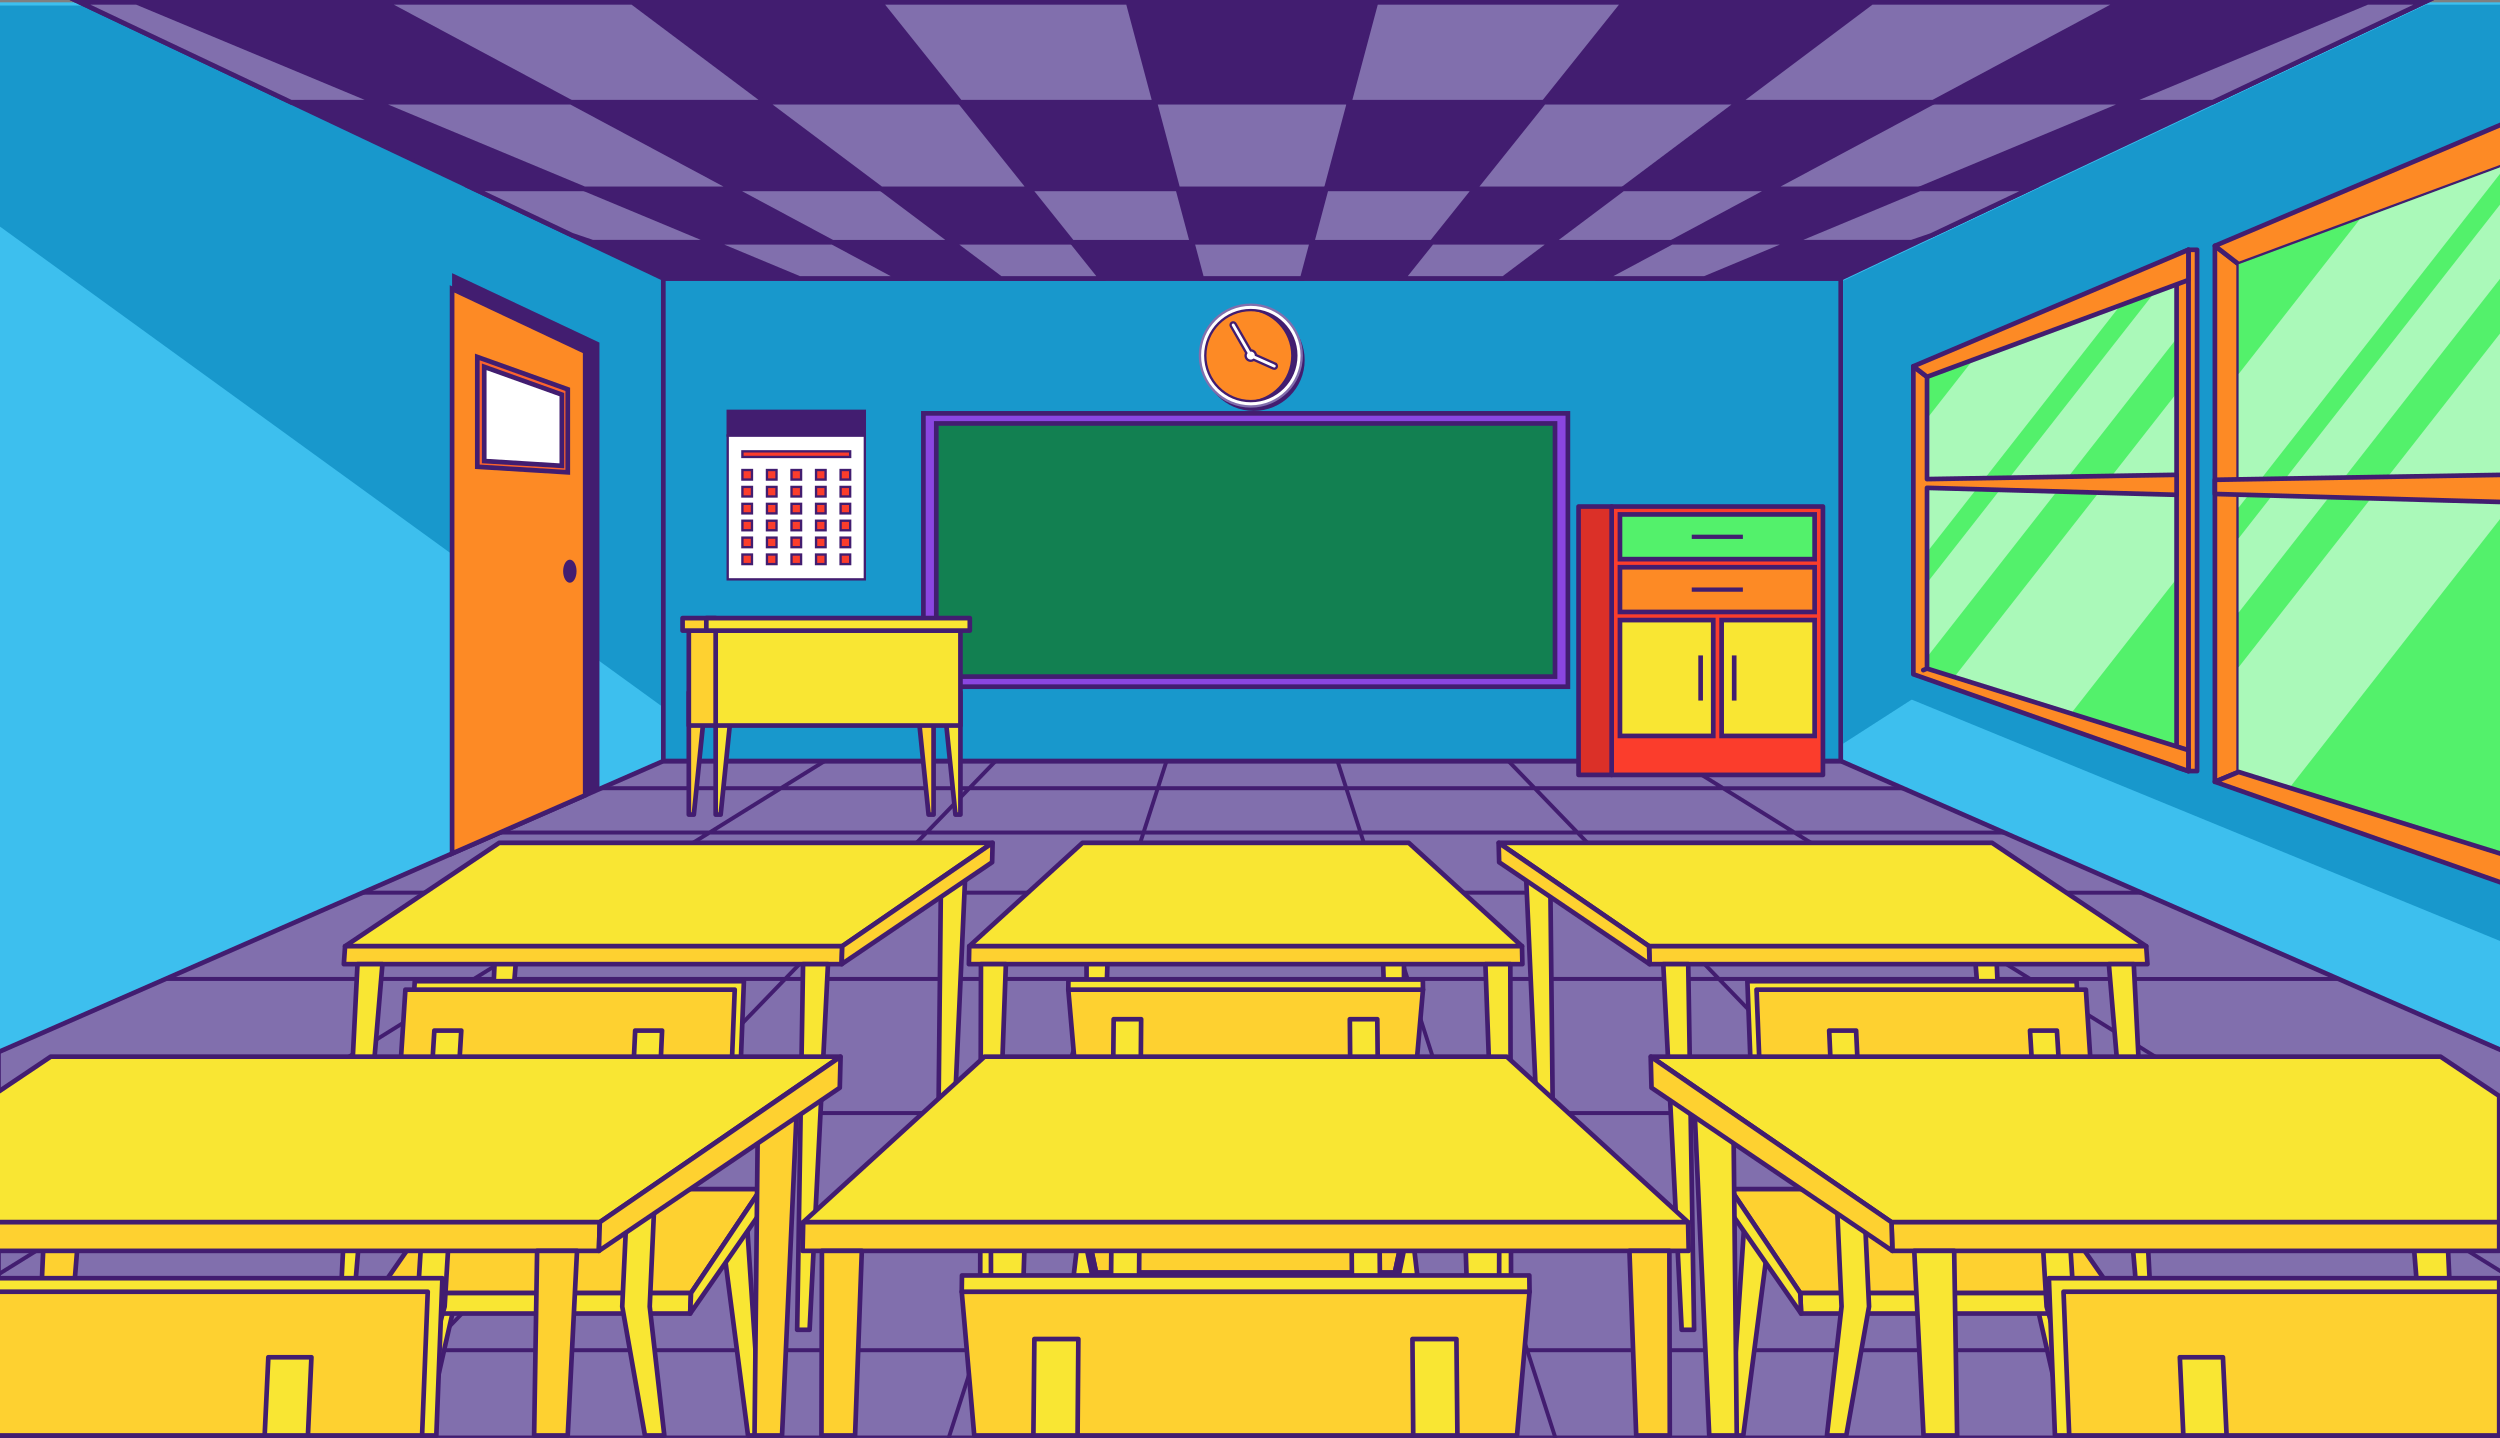 <?xml version="1.0" encoding="UTF-8"?><svg id="Capa_1" xmlns="http://www.w3.org/2000/svg" viewBox="0 0 1066 613.1"><rect x="0" y="0" width="1066" height="613.1" fill="#808080" stroke="none"/><defs><style>.cls-1{fill:none;}.cls-2{fill:#f3fffc;}.cls-3,.cls-4{fill:#fb3d2c;}.cls-5,.cls-6{fill:#f9e633;}.cls-7,.cls-8,.cls-9,.cls-10{fill:#fd8a25;}.cls-11{fill:#d98d4f;}.cls-12,.cls-13,.cls-14{fill:#421d70;}.cls-15{fill:#3dbfee;}.cls-16,.cls-17{fill:#1898cc;}.cls-18{fill:#53f16b;}.cls-19,.cls-8,.cls-20,.cls-13,.cls-17,.cls-21,.cls-22,.cls-23,.cls-9,.cls-24,.cls-25,.cls-14{stroke-miterlimit:10;}.cls-19,.cls-8,.cls-20,.cls-13,.cls-17,.cls-21,.cls-22,.cls-23,.cls-9,.cls-24,.cls-14,.cls-10,.cls-26,.cls-27,.cls-4,.cls-6{stroke:#421d70;}.cls-19,.cls-8,.cls-20,.cls-13,.cls-17,.cls-21,.cls-22,.cls-23,.cls-10,.cls-26,.cls-27,.cls-4,.cls-6{stroke-width:2px;}.cls-19,.cls-24,.cls-25{fill:#fff;}.cls-20{fill:#816fad;}.cls-21{fill:#128051;}.cls-22{fill:#8a46e1;}.cls-23{fill:#fb632d;}.cls-25{stroke:#816fad;}.cls-28{opacity:.54;}.cls-10,.cls-26,.cls-27,.cls-4,.cls-6{stroke-linejoin:round;}.cls-26{fill:#fed130;}.cls-27{fill:#db3028;}</style></defs><g><rect class="cls-15" x="-.66" y="1" width="1069.04" height="612.1"/><polygon class="cls-16" points="-.66 96.15 282.84 301.64 282.84 118.73 36.99 2.36 -.66 2.36 -.66 96.15"/><g><polygon class="cls-20" points="282.84 324.5 258.26 335.26 254.37 336.96 215.1 354.16 211.21 355.86 156.53 379.8 152.65 381.5 136.71 388.47 -.66 448.61 -.66 613.1 1068.39 613.1 1068.39 448.61 931.24 388.57 915.08 381.5 911.2 379.8 856.51 355.86 852.63 354.16 813.36 336.96 809.47 335.26 784.89 324.5 282.84 324.5"/><path class="cls-12" d="M279.91,475.46h168.03l-32,99.41H183.9l96.01-99.41Zm169.79,0h168.32l32.01,99.41h-232.33l32-99.41Zm170.08,0h168.03l96.01,99.41h-232.04l-32-99.41Zm-417.47-57.19h130.48l-53.59,55.49H113l89.32-55.49Zm132.83,0h131.21l-17.86,55.49h-166.94l53.59-55.49Zm132.97,0h131.5l17.87,55.49h-167.23l17.87-55.49Zm133.26,0h131.21l53.59,55.49h-166.94l-17.86-55.49Zm133.55,0h130.48l89.32,55.49h-166.21l-53.59-55.49Zm-473.4-36.78h106.8l-33.88,35.08H205.05l56.47-35.08Zm109.14,0h107.53l-11.29,35.08h-130.11l33.88-35.08Zm109.29,0h107.82l11.29,35.08h-130.41l11.29-35.08Zm109.58,0h107.53l33.88,35.08h-130.11l-11.3-35.08Zm109.87,0h106.8l56.47,35.08h-129.39l-33.88-35.08Zm-396.61-25.64h90.29l-23.12,23.94h-105.71l38.54-23.94Zm92.64,0h91.02l-7.71,23.94h-106.44l23.12-23.94Zm92.78,0h91.31l7.71,23.94h-106.73l7.71-23.94Zm93.07,0h91.02l23.12,23.94h-106.44l-7.71-23.94Zm93.36,0h90.3l38.54,23.94h-105.71l-23.12-23.94Zm-341.43-18.9h78.13l-16.61,17.2h-89.2l27.68-17.2Zm80.47,0h78.85l-5.54,17.2h-89.92l16.61-17.2Zm80.61,0h79.15l5.53,17.2h-90.22l5.53-17.2Zm80.9,0h78.85l16.61,17.2h-89.92l-5.54-17.2Zm81.2,0h78.12l27.68,17.2h-89.2l-16.61-17.2Zm58.06-12.46l17.33,10.76h-77.03l-10.4-10.76h-2.34l10.39,10.76h-77.76l-3.46-10.76h-1.76l3.46,10.76h-78.05l3.46-10.76h-1.76l-3.46,10.76h-77.76l10.4-10.76h-2.34l-10.4,10.76h-77.03l17.33-10.76h-3.21l-17.33,10.76h-74.48l-3.89,1.7h75.64l-27.68,17.2h-87.23l-3.89,1.7h88.37l-38.54,23.94h-104.52l-3.88,1.7h105.67l-56.47,35.08H73.38l63.33-28.11L-.66,448.61v.82l70.2-31.15H199.11l-89.32,55.49H-.66v1.7H107.06L-.66,542.38v2l110.92-68.91h167.31l-96.01,99.41H-.66v1.7H179.92l-35.28,36.53h2.34l35.28-36.53h233.14l-11.76,36.53h1.76l11.76-36.53h233.42l11.76,36.53h1.76l-11.76-36.53h233.13l35.28,36.53h2.34l-35.28-36.53h180.57v-1.7h-182.22l-96.01-99.41h167.31l110.92,68.91v-1.99l-107.71-66.92h107.71v-1.7h-110.45l-89.32-55.49h129.57l70.2,31.15v-.82l-137.15-60.04,63.12,28.01h-128.47l-56.46-35.08h105.67l-3.89-1.7h-104.52l-38.54-23.94h88.37l-3.88-1.7h-87.23l-27.68-17.2h75.63l-3.89-1.7h-74.48l-17.33-10.76h-3.21Z"/></g><rect class="cls-1" x="-.66" y="1" width="1069.04" height="612.1"/><rect class="cls-17" x="282.84" y="118.73" width="502.05" height="205.77"/><g><polygon class="cls-13" points="34.11 1 124.09 43.59 202.15 80.53 243.91 100.3 243.92 100.3 282.84 118.73 784.77 118.73 823.38 100.45 823.4 100.44 865.46 80.53 943.52 43.59 1033.49 1 34.11 1"/><g><polygon class="cls-20" points="163.96 1 243.47 43.59 326.43 43.59 269.65 1 163.96 1"/><polygon class="cls-20" points="34.11 1 124.09 43.59 160.49 43.59 58.27 1 34.11 1"/><polygon class="cls-20" points="406.06 103.3 354.94 103.3 312.44 80.53 375.71 80.53 406.06 103.3"/><polygon class="cls-20" points="303.82 103.29 252.7 103.29 243.92 100.3 243.91 100.3 202.15 80.53 249.18 80.53 303.82 103.29"/><polygon class="cls-20" points="438.97 80.53 375.71 80.53 326.44 43.58 409.41 43.58 438.97 80.53"/><polygon class="cls-20" points="312.44 80.53 249.18 80.53 160.49 43.58 243.46 43.58 312.44 80.53"/><polygon class="cls-20" points="469.53 118.73 426.64 118.73 406.06 103.3 457.18 103.3 469.53 118.73"/><polygon class="cls-20" points="383.75 118.73 340.87 118.73 303.82 103.3 354.94 103.3 383.75 118.73"/><polygon class="cls-20" points="508.31 103.3 457.18 103.3 438.97 80.53 502.23 80.53 508.31 103.3"/><polygon class="cls-20" points="555.31 118.73 512.42 118.73 508.31 103.3 559.43 103.3 555.31 118.73"/><polygon class="cls-20" points="375.34 1 409.41 43.59 492.38 43.59 481.02 1 375.34 1"/><polygon class="cls-20" points="565.5 80.53 502.23 80.53 492.38 43.58 575.35 43.58 565.5 80.53"/><polygon class="cls-20" points="610.55 103.3 559.43 103.3 565.5 80.53 628.76 80.53 610.55 103.3"/><polygon class="cls-20" points="641.09 118.73 598.2 118.73 610.55 103.3 661.67 103.3 641.09 118.73"/><polygon class="cls-20" points="586.71 1 575.35 43.59 658.32 43.59 692.39 1 586.71 1"/><polygon class="cls-20" points="692.02 80.53 628.76 80.53 658.32 43.58 741.29 43.58 692.02 80.53"/><polygon class="cls-20" points="818.55 80.53 755.29 80.53 824.27 43.58 907.24 43.58 818.55 80.53"/><polygon class="cls-20" points="712.79 103.3 661.67 103.3 692.02 80.53 755.29 80.53 712.79 103.3"/><polygon class="cls-20" points="865.46 80.53 823.4 100.44 823.38 100.45 815.03 103.29 763.91 103.29 818.55 80.53 865.46 80.53"/><polygon class="cls-20" points="798.08 1 741.3 43.59 824.26 43.59 903.77 1 798.08 1"/><polygon class="cls-20" points="1009.46 1 907.24 43.59 943.52 43.59 1033.49 1 1009.46 1"/><polygon class="cls-20" points="726.87 118.73 683.98 118.73 712.79 103.3 763.91 103.3 726.87 118.73"/></g></g><polygon class="cls-11" points="203.52 152.2 242.1 166.01 242.1 201.4 203.52 199.03 203.52 152.2"/><polygon class="cls-16" points="785.89 317.11 1069.39 134.8 1069.39 2 1034.49 2 785.89 119.73 785.89 317.11"/><polygon class="cls-16" points="1068.39 35.53 1068.39 402.21 804.76 294.05 804.76 151.75 1068.39 35.53"/><g><g><polygon class="cls-18" points="933.14 119.39 933.14 319.86 883.09 304.24 834.14 288.97 833.29 288.7 821.68 285.08 821.68 160.68 841.32 153.41 851.34 149.7 887.45 136.32 895.76 133.24 904.16 130.13 915.83 125.8 918.64 124.76 930.61 120.33 933.14 119.39"/><rect class="cls-10" x="933.13" y="106.52" width="3.7" height="222.27"/><g class="cls-28"><polygon class="cls-2" points="933.14 119.39 933.14 137.91 821.68 280.2 821.68 248.56 918.64 124.76 930.61 120.33 933.14 119.39"/><polygon class="cls-2" points="933.14 161.23 933.14 240.34 883.09 304.24 834.14 288.97 833.29 288.7 933.14 161.23"/><polygon class="cls-2" points="904.16 130.13 821.68 235.44 821.68 178.48 841.32 153.41 851.34 149.7 887.45 136.32 895.76 133.24 904.16 130.13"/></g><polygon class="cls-10" points="933.13 106.52 928.1 108.65 928.1 327.18 933.13 328.78 933.13 106.52"/><g><polygon class="cls-10" points="820.09 285.74 821.68 285.08 821.68 208.02 928.1 210.99 928.1 202.46 821.68 204.29 821.68 160.69 815.85 156.18 815.85 204.39 815.85 207.86 815.85 287.5 815.85 287.5 933.13 328.78 933.13 319.86 821.68 285.08 820.09 285.74"/><polygon class="cls-10" points="815.85 156.18 821.68 160.68 933.13 119.4 933.13 106.52 815.85 156.18"/></g></g><g><polygon class="cls-10" points="944.43 333.36 954.57 329.16 954.57 112.66 944.43 104.83 944.43 333.36"/><polygon class="cls-10" points="944.43 104.83 954.57 112.66 1068.39 70.5 1068.39 52.33 944.43 104.83"/><polygon class="cls-18" points="1068.39 70.49 1068.39 364.67 976.25 335.93 954.57 329.16 954.57 112.66 1006.18 93.55 1068.39 70.49"/><g class="cls-28"><polygon class="cls-2" points="1068.39 84.2 1068.39 115.84 999.62 203.64 993.08 211.99 954.57 261.16 954.57 229.52 968.83 211.31 974.5 204.07 1068.39 84.2"/><polygon class="cls-2" points="1068.39 139.17 1068.39 218.28 976.25 335.93 954.57 329.16 954.57 284.49 1010.97 212.49 1018.14 203.32 1068.39 139.17"/><polygon class="cls-2" points="1006.18 93.55 954.57 159.44 954.57 216.4 1069.02 70.26 1006.18 93.55"/></g><polygon class="cls-10" points="1068.39 202.46 1068.39 214.1 1010.97 212.49 993.08 211.99 968.83 211.31 958.77 211.03 954.57 210.92 944.43 210.63 944.43 204.59 954.57 204.41 964.08 204.25 974.5 204.07 999.62 203.64 1018.14 203.32 1068.39 202.46"/></g></g><polygon class="cls-10" points="944.43 333.36 1068.39 377 1068.39 364.67 954.57 329.16 944.43 333.36"/><polygon class="cls-12" points="255.6 146.08 255.6 336.43 249.53 339.09 192.77 363.94 192.77 116.47 255.6 146.08"/><g><polygon class="cls-8" points="249.53 149.93 249.53 339.09 192.77 363.94 192.77 123.18 249.53 149.93"/><polygon class="cls-23" points="203.52 152.2 242.1 166.01 242.1 201.4 203.52 199.03 203.52 152.2"/><polygon class="cls-19" points="206.47 156.42 239.57 168.27 239.57 198.63 206.47 196.59 206.47 156.42"/><path class="cls-12" d="M245.84,243.56c0,2.72-1.28,4.92-2.86,4.92s-2.86-2.2-2.86-4.92,1.28-4.92,2.86-4.92,2.86,2.2,2.86,4.92h0Z"/></g></g><g><g><polygon class="cls-6" points="593.19 517.11 598.43 517.11 598.78 363.89 588.24 363.89 593.19 517.11"/><polygon class="cls-6" points="468.78 517.11 463.54 517.11 463.19 363.89 473.73 363.89 468.78 517.11"/><polygon class="cls-6" points="648.98 403.47 413.29 403.47 461.58 359.38 600.69 359.38 648.98 403.47"/><polygon class="cls-26" points="649.15 411.11 413.13 411.11 413.29 403.47 648.98 403.47 649.15 411.11"/><polygon class="cls-6" points="423.2 567.02 417.91 567.02 418.28 411.11 428.91 411.11 423.2 567.02"/><polygon class="cls-6" points="639.07 567.02 644.36 567.02 644 411.11 633.37 411.11 639.07 567.02"/></g><g><polygon class="cls-6" points="462.61 502.96 449.82 612.1 454.84 612.1 474.47 502.96 462.61 502.96"/><polygon class="cls-6" points="587.68 502.96 607.31 612.1 612.34 612.1 599.54 502.96 587.68 502.96"/><polygon class="cls-26" points="602.18 474.55 460.1 474.55 455.52 421.99 606.76 421.99 602.18 474.55"/><polygon class="cls-6" points="606.7 417.66 455.58 417.66 455.52 421.99 606.76 421.99 606.7 417.66"/><polygon class="cls-26" points="594.78 542.64 467.37 542.64 458.05 498.45 604.1 498.45 594.78 542.64"/><polygon class="cls-6" points="594.88 551.36 467.28 551.36 467.37 542.64 594.78 542.64 594.88 551.36"/><polygon class="cls-26" points="458.06 498.45 457.96 506.12 467.28 551.36 467.37 542.64 458.06 498.45"/><polygon class="cls-26" points="604.1 498.45 604.2 506.12 594.88 551.36 594.78 542.64 604.1 498.45"/><polygon class="cls-6" points="474.87 434.59 473.73 547 466.28 612.1 474.19 612.1 485.68 547 486.58 434.59 474.87 434.59"/><polygon class="cls-6" points="575.57 434.59 576.47 547 587.96 612.1 595.87 612.1 588.42 547 587.28 434.59 575.57 434.59"/></g><g><polygon class="cls-6" points="404.94 520.46 399.69 520.46 401.31 367.06 411.86 367.06 404.94 520.46"/><polygon class="cls-6" points="205.95 520.46 211.2 520.46 223.39 367.06 212.85 367.06 205.95 520.46"/><polygon class="cls-6" points="147.14 403.47 359.12 403.47 423.15 359.38 212.87 359.38 147.14 403.47"/><polygon class="cls-26" points="358.88 411.11 146.61 411.11 147.14 403.47 359.12 403.47 358.88 411.11"/><polygon class="cls-26" points="358.88 411.11 359.12 403.47 423.25 359.38 423.04 367.66 358.88 411.11"/><polygon class="cls-6" points="345.21 567.02 339.91 567.02 342.42 411.11 353.05 411.11 345.21 567.02"/><polygon class="cls-6" points="144.57 567.02 149.86 567.02 163.07 411.11 152.44 411.11 144.57 567.02"/></g><g><polygon class="cls-6" points="173.5 470.88 315.17 470.88 317.2 418.39 176.86 418.39 173.5 470.88"/><polygon class="cls-26" points="169.46 474.55 311.22 474.55 313.29 421.99 172.86 421.99 169.46 474.55"/><polygon class="cls-6" points="305.96 511.83 318.95 612.1 324.55 612.1 317.84 511.83 305.96 511.83"/><polygon class="cls-6" points="192.04 511.83 175.47 612.1 181.08 612.1 203.91 511.83 192.04 511.83"/><polygon class="cls-26" points="160.89 551.36 294.65 551.36 324.42 507.03 191.7 507.03 160.89 551.36"/><polygon class="cls-6" points="160.32 560.1 294.28 560.1 294.65 551.36 160.89 551.36 160.32 560.1"/><polygon class="cls-6" points="294.28 560.1 294.65 551.36 324.42 507.03 324.04 517.31 294.28 560.1"/><polygon class="cls-6" points="270.84 439.44 265.32 557.11 275.01 612.1 283.27 612.1 277.04 557.11 282.31 439.44 270.84 439.44"/><polygon class="cls-6" points="185.21 439.44 177.88 557.11 165.76 612.1 174.01 612.1 189.6 557.11 196.69 439.44 185.21 439.44"/></g><g><polygon class="cls-6" points="657.34 520.46 662.59 520.46 660.96 367.06 650.42 367.06 657.34 520.46"/><polygon class="cls-6" points="856.33 520.46 851.08 520.46 838.88 367.06 849.43 367.06 856.33 520.46"/><polygon class="cls-6" points="915.13 403.47 703.16 403.47 639.13 359.38 849.41 359.38 915.13 403.47"/><polygon class="cls-26" points="703.4 411.11 915.67 411.11 915.13 403.47 703.16 403.47 703.4 411.11"/><polygon class="cls-26" points="703.4 411.11 703.16 403.47 639.02 359.38 639.24 367.66 703.4 411.11"/><polygon class="cls-6" points="717.07 567.02 722.36 567.02 719.86 411.11 709.22 411.11 717.07 567.02"/><polygon class="cls-6" points="917.71 567.02 912.42 567.02 899.21 411.11 909.84 411.11 917.71 567.02"/></g><g><polygon class="cls-6" points="888.78 470.88 747.11 470.88 745.08 418.39 885.42 418.39 888.78 470.88"/><polygon class="cls-26" points="892.82 474.55 751.06 474.55 748.99 421.99 889.42 421.99 892.82 474.55"/><polygon class="cls-6" points="744.44 511.83 737.72 612.1 743.33 612.1 756.31 511.83 744.44 511.83"/><polygon class="cls-6" points="858.37 511.83 881.2 612.1 886.8 612.1 870.24 511.83 858.37 511.83"/><polygon class="cls-26" points="901.39 551.36 767.63 551.36 737.86 507.03 870.57 507.03 901.39 551.36"/><polygon class="cls-6" points="901.96 560.1 767.99 560.1 767.63 551.36 901.39 551.36 901.96 560.1"/><polygon class="cls-6" points="767.99 560.1 767.63 551.36 737.86 507.03 738.24 517.31 767.99 560.1"/><polygon class="cls-6" points="779.96 439.44 785.24 557.11 779.01 612.1 787.26 612.1 796.96 557.11 791.44 439.44 779.96 439.44"/><polygon class="cls-6" points="865.59 439.44 872.67 557.11 888.27 612.1 896.52 612.1 884.39 557.11 877.06 439.44 865.59 439.44"/></g><g><polygon class="cls-6" points="622.55 457.77 627.53 612.1 639.08 612.1 639.43 457.77 622.55 457.77"/><polygon class="cls-6" points="422.35 457.77 422.71 612.1 434.25 612.1 439.23 457.77 422.35 457.77"/><polygon class="cls-6" points="719.8 521.15 342.48 521.15 419.79 450.56 642.49 450.56 719.8 521.15"/><polygon class="cls-26" points="720.06 533.37 342.22 533.37 342.48 521.15 719.8 521.15 720.06 533.37"/><polygon class="cls-26" points="350.46 533.37 350.27 612.1 364.6 612.1 367.48 533.37 350.46 533.37"/><polygon class="cls-26" points="694.79 533.37 697.68 612.1 712 612.1 711.82 533.37 694.79 533.37"/></g><g><polygon class="cls-26" points="410.08 550.8 415.42 612.1 646.85 612.1 652.2 550.8 410.08 550.8"/><polygon class="cls-6" points="652.1 543.86 410.18 543.86 410.08 550.8 652.2 550.8 652.1 543.86"/><polygon class="cls-6" points="441.06 570.96 440.64 612.1 459.48 612.1 459.81 570.96 441.06 570.96"/><polygon class="cls-6" points="602.27 570.96 602.6 612.1 621.44 612.1 621.02 570.96 602.27 570.96"/></g><g><polygon class="cls-26" points="323.3 462.85 321.73 612.1 333.46 612.1 340.19 462.85 323.3 462.85"/><polygon class="cls-26" points="21.58 462.85 14.87 612.1 26.6 612.1 38.47 462.85 21.58 462.85"/><polygon class="cls-6" points="21.62 450.56 -3.38 467.33 -3.38 521.15 255.75 521.15 358.25 450.56 21.62 450.56"/><polygon class="cls-26" points="-3.38 521.15 -3.38 533.37 255.37 533.37 255.75 521.15 -3.38 521.15"/><polygon class="cls-26" points="255.37 533.37 255.75 521.15 358.43 450.56 358.08 463.82 255.37 533.37"/><polygon class="cls-26" points="229.02 533.37 227.75 612.1 242.08 612.1 246.04 533.37 229.02 533.37"/></g><g><polygon class="cls-6" points="-3.38 545.03 -3.38 612.1 186.05 612.1 188.64 545.03 -3.38 545.03"/><polygon class="cls-26" points="-3.38 550.8 -3.38 612.1 179.97 612.1 182.39 550.8 -3.38 550.8"/><polygon class="cls-6" points="114.42 578.73 112.85 612.1 131.3 612.1 132.79 578.73 114.42 578.73"/></g><g><polygon class="cls-6" points="722.09 462.85 728.82 612.1 740.55 612.1 738.98 462.85 722.09 462.85"/><polygon class="cls-6" points="1023.81 462.85 1035.68 612.1 1047.41 612.1 1040.7 462.85 1023.81 462.85"/><polygon class="cls-6" points="704.02 450.56 806.53 521.15 1065.66 521.15 1065.66 467.33 1040.66 450.56 704.02 450.56"/><polygon class="cls-26" points="806.53 521.15 806.91 533.37 1065.66 533.37 1065.66 521.15 806.53 521.15"/><polygon class="cls-26" points="806.91 533.37 806.53 521.15 703.85 450.56 704.2 463.82 806.91 533.37"/><polygon class="cls-6" points="816.24 533.37 820.2 612.1 834.52 612.1 833.26 533.37 816.24 533.37"/></g><g><polygon class="cls-6" points="873.64 545.03 876.23 612.1 1065.66 612.1 1065.66 545.03 873.64 545.03"/><polygon class="cls-26" points="879.89 550.8 882.31 612.1 1065.66 612.1 1065.66 550.8 879.89 550.8"/><polygon class="cls-6" points="929.48 578.73 930.98 612.1 949.42 612.1 947.86 578.73 929.48 578.73"/></g></g><g><rect class="cls-22" x="393.73" y="176.26" width="274.82" height="116.55"/><rect class="cls-21" x="399.23" y="180.56" width="263.83" height="107.94"/></g><g><path class="cls-12" d="M556.31,153.52c0,11.99-9.72,21.7-21.7,21.7s-21.7-9.72-21.7-21.7,9.72-21.7,21.7-21.7,21.7,9.72,21.7,21.7h0Z"/><path class="cls-25" d="M555.05,151.62c0,11.99-9.72,21.7-21.7,21.7s-21.7-9.72-21.7-21.7,9.72-21.7,21.7-21.7,21.7,9.72,21.7,21.7h0Z"/><path class="cls-9" d="M552.76,151.62c0,10.72-8.69,19.41-19.41,19.41s-19.41-8.69-19.41-19.41,8.69-19.41,19.41-19.41,19.41,8.69,19.41,19.41h0Z"/><path class="cls-12" d="M533.34,132.21c-.37,0-.74,.01-1.1,.03,10.21,.57,18.31,9.03,18.31,19.38s-8.1,18.81-18.31,19.38c.36,.02,.73,.03,1.1,.03,10.72,0,19.41-8.69,19.41-19.41s-8.69-19.41-19.41-19.41Z"/><path class="cls-24" d="M543.82,155.08l-8.3-3.71c-.12-1.1-1.04-1.95-2.17-1.96l-6.56-11.4c-.31-.53-.99-.72-1.52-.41-.53,.31-.72,.99-.41,1.52l6.56,11.41c-.18,.32-.3,.69-.3,1.09,0,1.22,.99,2.21,2.21,2.21,.48,0,.92-.16,1.28-.41l8.29,3.71c.15,.07,.3,.1,.45,.1,.43,0,.83-.25,1.02-.66,.25-.56,0-1.22-.56-1.47Z"/></g><g><rect class="cls-24" x="310.29" y="185.67" width="58.48" height="61.37"/><rect class="cls-14" x="310.29" y="175.17" width="58.48" height="10.5"/><g><g><rect class="cls-3" x="316.56" y="200.41" width="4.08" height="4.08"/><path class="cls-12" d="M320.14,200.91v3.08h-3.08v-3.08h3.08m1-1h-5.08v5.08h5.08v-5.08h0Z"/></g><g><rect class="cls-3" x="327.03" y="200.41" width="4.08" height="4.08"/><path class="cls-12" d="M330.61,200.91v3.08h-3.08v-3.08h3.08m1-1h-5.08v5.08h5.08v-5.08h0Z"/></g><g><rect class="cls-3" x="337.49" y="200.41" width="4.08" height="4.08"/><path class="cls-12" d="M341.08,200.91v3.08h-3.08v-3.08h3.08m1-1h-5.08v5.08h5.08v-5.08h0Z"/></g><g><rect class="cls-3" x="347.96" y="200.41" width="4.08" height="4.08"/><path class="cls-12" d="M351.54,200.91v3.08h-3.08v-3.08h3.08m1-1h-5.08v5.08h5.08v-5.08h0Z"/></g><g><rect class="cls-3" x="358.43" y="200.41" width="4.08" height="4.08"/><path class="cls-12" d="M362.01,200.91v3.08h-3.08v-3.08h3.08m1-1h-5.08v5.08h5.08v-5.08h0Z"/></g><g><rect class="cls-3" x="316.56" y="207.62" width="4.08" height="4.08"/><path class="cls-12" d="M320.14,208.12v3.08h-3.08v-3.08h3.08m1-1h-5.08v5.08h5.08v-5.08h0Z"/></g><g><rect class="cls-3" x="327.03" y="207.62" width="4.08" height="4.08"/><path class="cls-12" d="M330.61,208.12v3.08h-3.08v-3.08h3.08m1-1h-5.08v5.08h5.08v-5.08h0Z"/></g><g><rect class="cls-3" x="337.49" y="207.62" width="4.08" height="4.08"/><path class="cls-12" d="M341.08,208.12v3.08h-3.08v-3.08h3.08m1-1h-5.08v5.08h5.08v-5.08h0Z"/></g><g><rect class="cls-3" x="347.96" y="207.62" width="4.08" height="4.08"/><path class="cls-12" d="M351.54,208.12v3.08h-3.08v-3.08h3.08m1-1h-5.08v5.08h5.08v-5.08h0Z"/></g><g><rect class="cls-3" x="358.43" y="207.62" width="4.08" height="4.08"/><path class="cls-12" d="M362.01,208.12v3.08h-3.08v-3.08h3.08m1-1h-5.08v5.08h5.08v-5.08h0Z"/></g><g><rect class="cls-3" x="316.56" y="214.83" width="4.08" height="4.08"/><path class="cls-12" d="M320.14,215.33v3.08h-3.08v-3.08h3.08m1-1h-5.08v5.08h5.08v-5.08h0Z"/></g><g><rect class="cls-3" x="327.03" y="214.83" width="4.08" height="4.08"/><path class="cls-12" d="M330.61,215.33v3.08h-3.08v-3.08h3.08m1-1h-5.08v5.08h5.08v-5.08h0Z"/></g><g><rect class="cls-3" x="337.49" y="214.83" width="4.08" height="4.08"/><path class="cls-12" d="M341.08,215.33v3.08h-3.08v-3.08h3.08m1-1h-5.08v5.08h5.08v-5.08h0Z"/></g><g><rect class="cls-3" x="347.96" y="214.83" width="4.08" height="4.08"/><path class="cls-12" d="M351.54,215.33v3.08h-3.08v-3.08h3.08m1-1h-5.08v5.08h5.08v-5.08h0Z"/></g><g><rect class="cls-3" x="358.43" y="214.83" width="4.08" height="4.08"/><path class="cls-12" d="M362.01,215.33v3.08h-3.08v-3.08h3.08m1-1h-5.08v5.08h5.08v-5.08h0Z"/></g><g><rect class="cls-3" x="316.56" y="222.03" width="4.08" height="4.08"/><path class="cls-12" d="M320.14,222.53v3.08h-3.08v-3.08h3.08m1-1h-5.08v5.08h5.08v-5.08h0Z"/></g><g><rect class="cls-3" x="327.03" y="222.03" width="4.08" height="4.08"/><path class="cls-12" d="M330.61,222.53v3.08h-3.08v-3.08h3.08m1-1h-5.08v5.08h5.08v-5.08h0Z"/></g><g><rect class="cls-3" x="337.49" y="222.03" width="4.08" height="4.08"/><path class="cls-12" d="M341.08,222.53v3.08h-3.08v-3.08h3.08m1-1h-5.08v5.08h5.08v-5.08h0Z"/></g><g><rect class="cls-3" x="347.96" y="222.03" width="4.08" height="4.08"/><path class="cls-12" d="M351.54,222.53v3.08h-3.08v-3.08h3.08m1-1h-5.08v5.08h5.08v-5.08h0Z"/></g><g><rect class="cls-3" x="358.43" y="222.03" width="4.08" height="4.08"/><path class="cls-12" d="M362.01,222.53v3.08h-3.08v-3.08h3.08m1-1h-5.08v5.08h5.08v-5.08h0Z"/></g><g><rect class="cls-3" x="316.56" y="229.24" width="4.08" height="4.08"/><path class="cls-12" d="M320.14,229.74v3.08h-3.08v-3.08h3.08m1-1h-5.08v5.08h5.08v-5.08h0Z"/></g><g><rect class="cls-3" x="327.03" y="229.24" width="4.08" height="4.08"/><path class="cls-12" d="M330.61,229.74v3.08h-3.08v-3.08h3.08m1-1h-5.08v5.08h5.08v-5.08h0Z"/></g><g><rect class="cls-3" x="337.49" y="229.24" width="4.08" height="4.08"/><path class="cls-12" d="M341.08,229.74v3.08h-3.08v-3.08h3.08m1-1h-5.08v5.08h5.08v-5.08h0Z"/></g><g><rect class="cls-3" x="347.96" y="229.24" width="4.08" height="4.08"/><path class="cls-12" d="M351.54,229.74v3.08h-3.08v-3.08h3.08m1-1h-5.08v5.08h5.08v-5.08h0Z"/></g><g><rect class="cls-3" x="358.43" y="229.24" width="4.08" height="4.08"/><path class="cls-12" d="M362.01,229.74v3.08h-3.08v-3.08h3.08m1-1h-5.08v5.08h5.08v-5.08h0Z"/></g><g><rect class="cls-3" x="316.56" y="236.45" width="4.08" height="4.08"/><path class="cls-12" d="M320.14,236.95v3.08h-3.08v-3.08h3.08m1-1h-5.08v5.08h5.08v-5.08h0Z"/></g><g><rect class="cls-3" x="327.03" y="236.45" width="4.08" height="4.08"/><path class="cls-12" d="M330.61,236.95v3.08h-3.08v-3.08h3.08m1-1h-5.08v5.08h5.08v-5.08h0Z"/></g><g><rect class="cls-3" x="337.49" y="236.45" width="4.08" height="4.08"/><path class="cls-12" d="M341.08,236.95v3.08h-3.08v-3.08h3.08m1-1h-5.08v5.08h5.08v-5.08h0Z"/></g><g><rect class="cls-3" x="347.96" y="236.45" width="4.08" height="4.08"/><path class="cls-12" d="M351.54,236.95v3.08h-3.08v-3.08h3.08m1-1h-5.08v5.08h5.08v-5.08h0Z"/></g><g><rect class="cls-3" x="358.43" y="236.45" width="4.08" height="4.08"/><path class="cls-12" d="M362.01,236.95v3.08h-3.08v-3.08h3.08m1-1h-5.08v5.08h5.08v-5.08h0Z"/></g><g><rect class="cls-3" x="316.56" y="192.45" width="45.95" height="2.4"/><path class="cls-12" d="M362.01,192.95v1.4h-44.95v-1.4h44.95m1-1h-46.95v3.4h46.95v-3.4h0Z"/></g></g></g><g><rect class="cls-4" x="687.21" y="215.99" width="90.09" height="114.43"/><g><rect class="cls-18" x="690.75" y="219.35" width="83.01" height="19.07"/><path class="cls-12" d="M772.76,220.35v17.07h-81.01v-17.07h81.01m2-2h-85.01v21.07h85.01v-21.07h0Z"/></g><rect class="cls-12" x="721.36" y="227.98" width="21.8" height="1.82"/><g><rect class="cls-7" x="690.75" y="241.87" width="83.01" height="19.07"/><path class="cls-12" d="M772.76,242.87v17.07h-81.01v-17.07h81.01m2-2h-85.01v21.07h85.01v-21.07h0Z"/></g><rect class="cls-12" x="721.36" y="250.5" width="21.8" height="1.82"/><g><rect class="cls-5" x="690.75" y="264.4" width="39.78" height="49.41"/><path class="cls-12" d="M729.53,265.4v47.4h-37.78v-47.4h37.78m2-2h-41.78v51.4h41.78v-51.4h0Z"/></g><rect class="cls-12" x="724.16" y="279.47" width="1.98" height="19.25"/><g><rect class="cls-5" x="734.1" y="264.4" width="39.66" height="49.41"/><path class="cls-12" d="M772.76,265.4v47.4h-37.66v-47.4h37.66m2-2h-41.66v51.4h41.66v-51.4h0Z"/></g><rect class="cls-12" x="738.47" y="279.47" width="1.98" height="19.25"/><rect class="cls-27" x="673.1" y="215.99" width="14.11" height="114.43"/></g><g><polygon class="cls-26" points="398.08 295.16 398.08 347.34 395.95 347.34 390.63 295.16 398.08 295.16"/><polygon class="cls-26" points="293.71 295.16 293.71 347.34 295.85 347.34 301.17 295.16 293.71 295.16"/><polygon class="cls-6" points="409.53 295.16 409.53 347.34 407.4 347.34 402.08 295.16 409.53 295.16"/><polygon class="cls-6" points="305.16 295.16 305.16 347.34 307.29 347.34 312.62 295.16 305.16 295.16"/><rect class="cls-6" x="305.16" y="268.89" width="104.37" height="40.47"/><rect class="cls-26" x="293.71" y="268.89" width="11.45" height="40.47"/><rect class="cls-26" x="291.05" y="263.56" width="14.11" height="5.32"/><rect class="cls-6" x="301.17" y="263.56" width="112.36" height="5.32"/></g></svg>